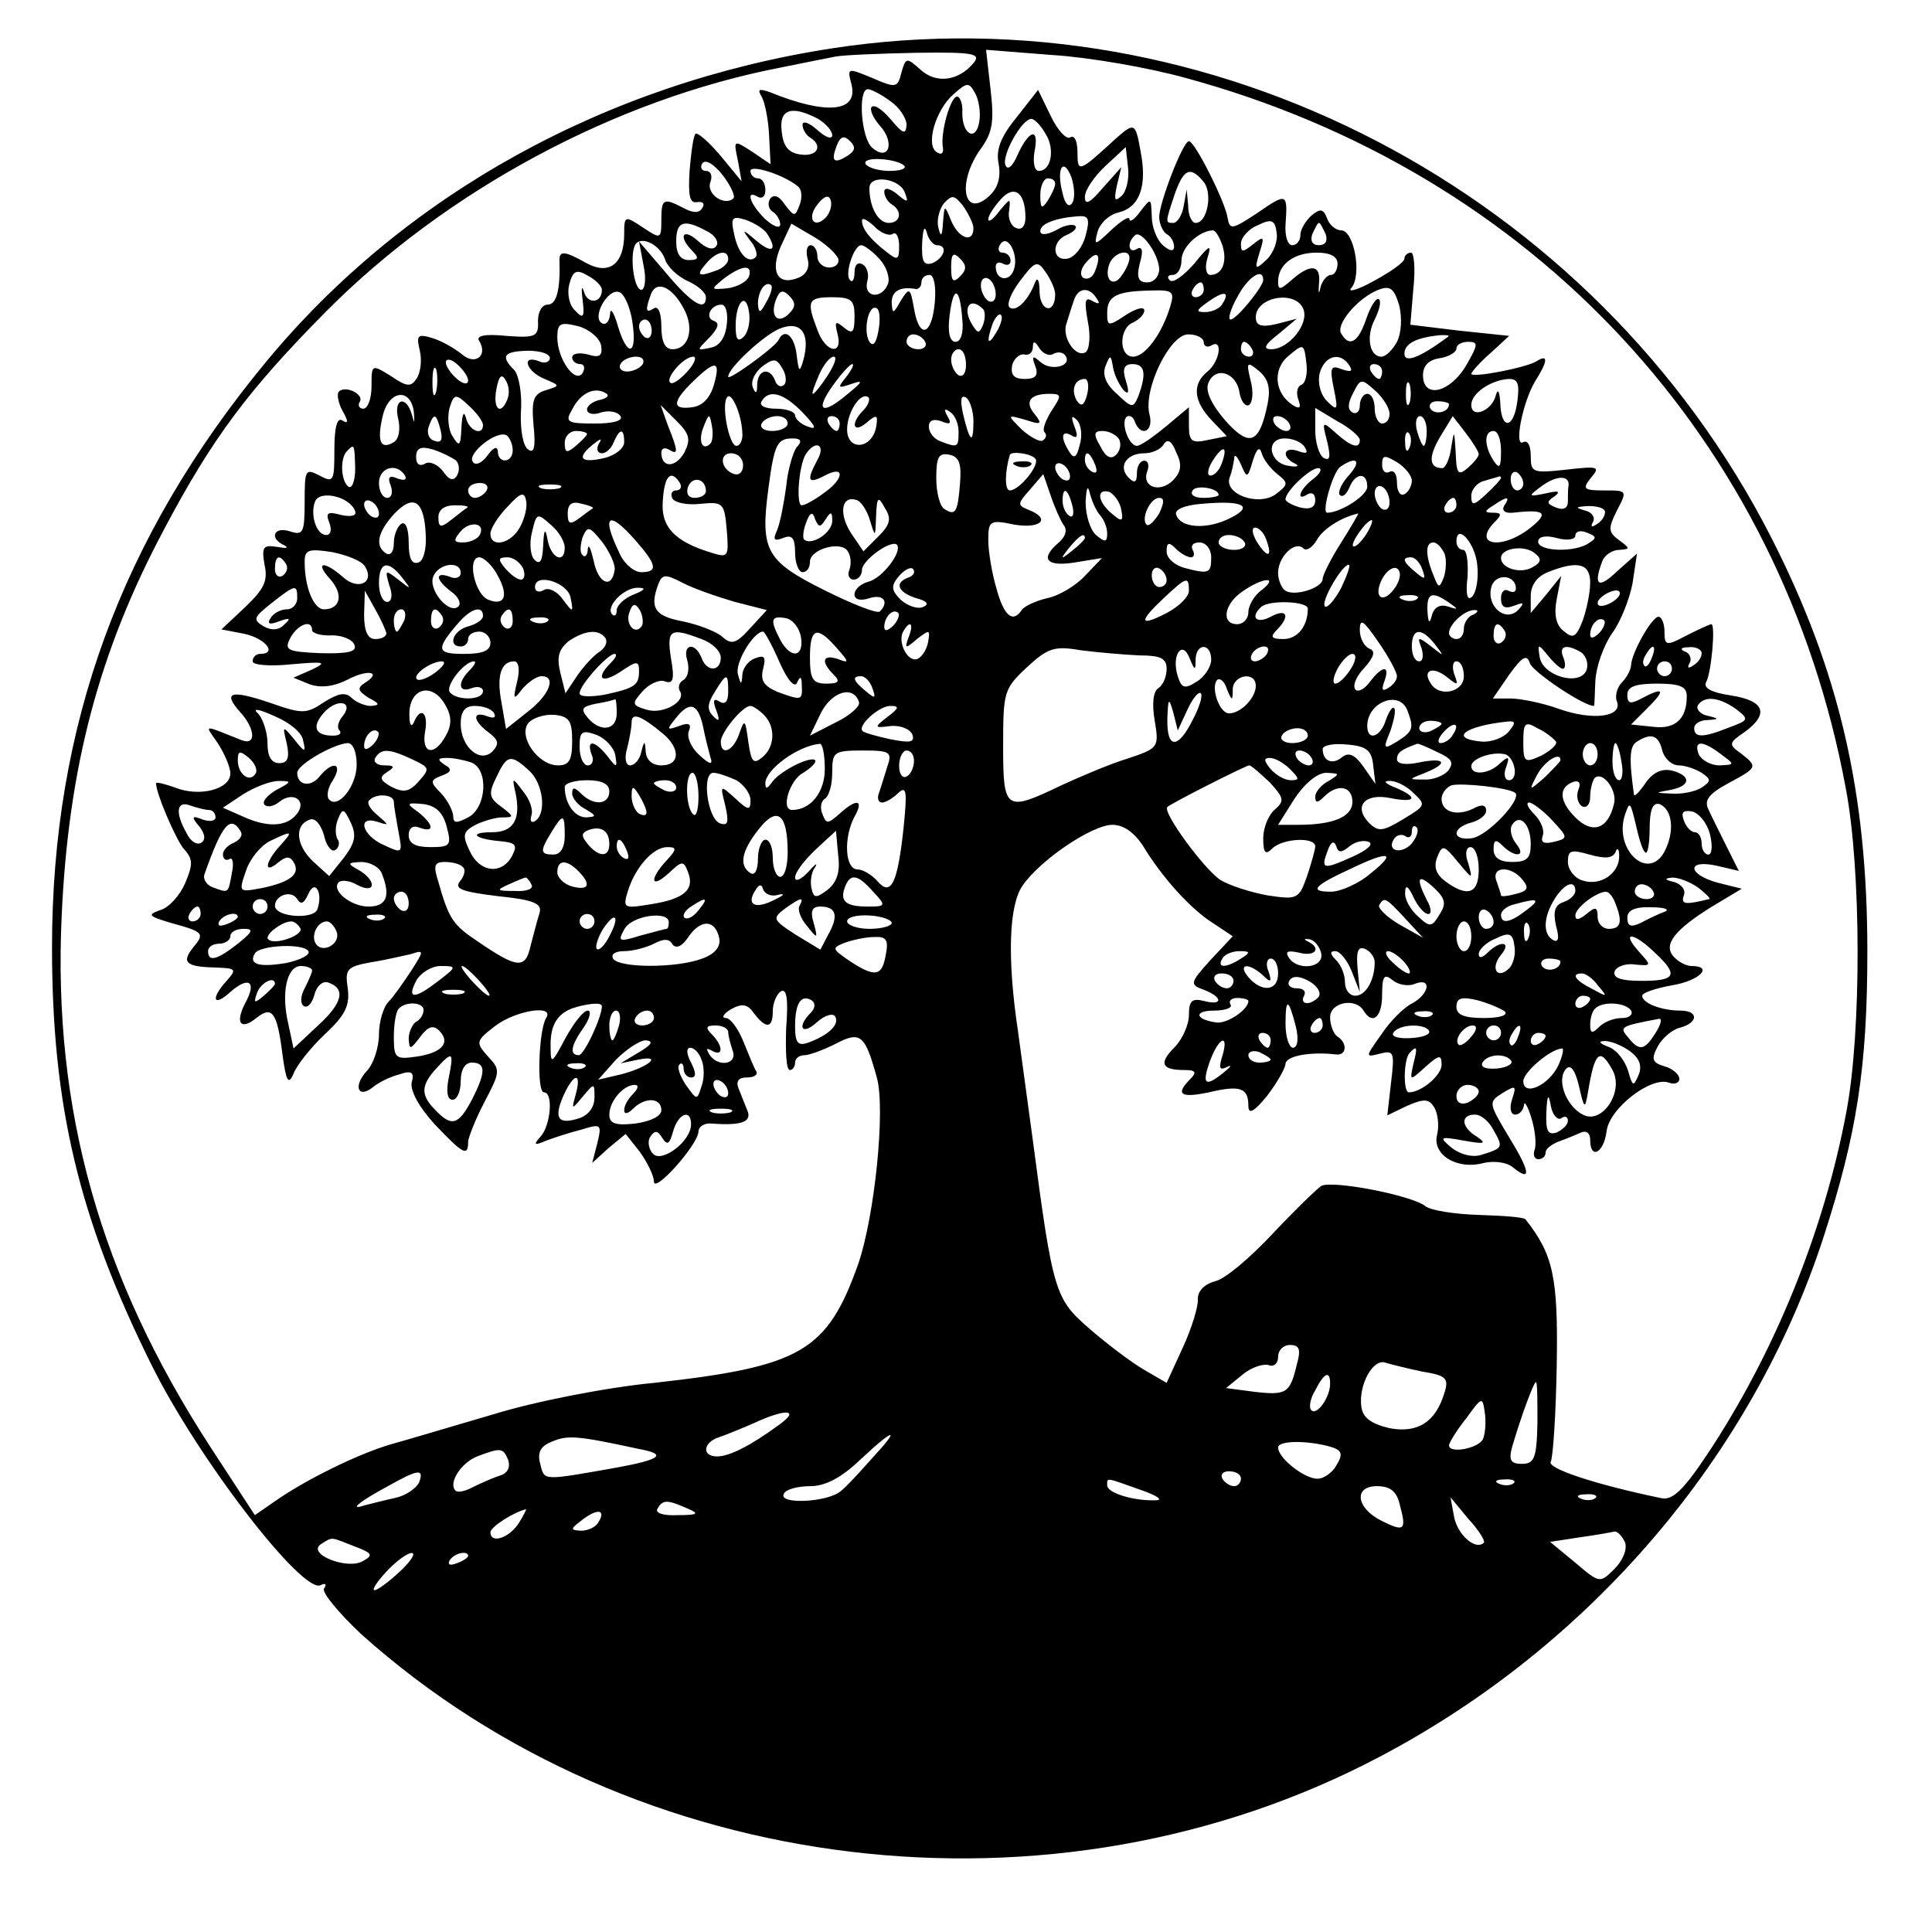 <?xml version="1.0" standalone="no"?>
<!DOCTYPE svg PUBLIC "-//W3C//DTD SVG 20010904//EN"
 "http://www.w3.org/TR/2001/REC-SVG-20010904/DTD/svg10.dtd">
<svg version="1.0" xmlns="http://www.w3.org/2000/svg"
 width="260pt" height="260pt" viewBox="0 0 260 260"
 preserveAspectRatio="xMidYMid meet">
<g transform="translate(0,260) scale(0.1,-0.1)"
fill="#000000" stroke="none">
<path d="M1120 2535 c-305 -47 -576 -197 -762 -422 -195 -236 -288 -490 -288
-788 0 -213 36 -364 133 -560 63 -128 206 -313 229 -298 6 3 8 1 4 -5 -3 -5
20 -33 51 -62 367 -328 931 -396 1370 -164 283 149 501 404 597 699 45 139 59
229 59 385 0 214 -38 377 -129 556 -238 467 -756 737 -1264 659z m190 -20
c-20 -24 -50 -28 -71 -9 -19 17 -20 17 -26 -4 -5 -20 -7 -21 -39 -7 -34 14
-34 14 -28 -9 9 -37 -34 -41 -110 -10 -15 5 -17 4 -11 -6 4 -7 9 -30 10 -52
l2 -39 -25 17 c-25 16 -25 16 -19 -12 l5 -28 -28 34 c-16 19 -31 32 -34 30 -3
-3 -6 -26 -8 -50 -2 -33 0 -44 10 -42 8 1 11 -2 7 -8 -4 -7 -12 -7 -25 0 -27
14 -30 13 -30 -16 0 -26 -1 -26 -25 -10 -24 16 -25 16 -25 -9 0 -40 -20 -56
-51 -39 -30 17 -37 17 -36 2 1 -38 -4 -58 -16 -58 -8 0 -13 -10 -13 -22 1 -21
-3 -23 -43 -20 -29 3 -41 0 -36 -7 12 -20 -6 -33 -23 -18 -10 8 -27 18 -40 22
-20 6 -22 4 -17 -17 3 -13 1 -29 -4 -37 -8 -12 -13 -12 -35 3 -26 16 -26 16
-26 -14 0 -16 -5 -30 -11 -30 -5 0 -8 4 -5 9 7 10 -19 23 -28 14 -3 -3 -1 -15
5 -26 8 -14 8 -18 0 -13 -7 5 -11 -8 -11 -39 0 -43 -1 -45 -20 -35 -19 10 -20
8 -20 -35 0 -42 -2 -46 -20 -40 -22 7 -28 -10 -7 -19 6 -4 2 -4 -10 -2 -19 3
-21 0 -17 -24 5 -22 -1 -33 -26 -57 l-32 -30 31 -6 c28 -6 45 -27 21 -27 -5 0
-10 -4 -10 -10 0 -5 23 -7 52 -4 45 4 49 3 28 -7 l-25 -11 22 -9 c15 -5 32 -3
50 6 28 15 48 11 24 -4 -11 -7 -9 -11 5 -20 15 -8 16 -10 3 -11 -8 0 -20 5
-26 11 -8 8 -18 6 -37 -6 -24 -16 -29 -16 -72 -1 -53 18 -65 15 -41 -12 21
-23 22 -46 2 -38 -53 21 -50 22 -32 -4 9 -14 17 -32 17 -41 0 -21 -41 -32 -74
-19 -14 5 -26 8 -26 6 0 -14 26 -74 37 -88 13 -14 13 -21 2 -47 -7 -16 -22
-33 -34 -36 -17 -6 -15 -8 15 -17 44 -12 46 -14 30 -33 -16 -20 -10 -26 29
-27 29 -1 30 -2 16 -18 -22 -24 -18 -36 5 -15 25 22 36 14 20 -15 -14 -27 -6
-37 15 -20 21 17 28 8 35 -48 5 -37 8 -43 15 -27 4 11 23 35 42 53 28 26 34
39 31 62 -4 26 -1 29 31 35 20 3 44 9 54 11 18 6 18 5 0 -23 -10 -15 -23 -34
-30 -41 -7 -7 -13 -27 -13 -44 0 -17 -7 -40 -17 -50 -18 -20 -11 -37 9 -21 7
6 23 14 35 17 17 6 21 3 17 -11 -2 -11 10 -33 31 -56 38 -40 45 -44 45 -24 0
6 10 31 22 54 21 40 22 43 5 61 -17 19 -17 21 9 41 27 21 81 30 69 11 -10 -16
-13 -100 -3 -100 13 0 9 -44 -4 -59 -11 -12 -9 -13 7 -6 11 4 32 11 48 15 26
8 27 7 21 -18 l-7 -27 22 20 23 19 19 -24 c10 -14 19 -32 19 -40 0 -17 59 49
60 67 0 7 8 12 18 11 39 -3 54 2 48 17 -3 8 -9 22 -12 30 -4 10 0 15 11 15 9
0 15 3 13 8 -3 4 -10 22 -17 39 -7 18 -18 33 -24 33 -7 0 -3 6 7 12 15 8 22 7
31 -6 16 -21 25 -20 25 3 0 11 5 23 11 27 8 4 10 -11 7 -50 -1 -31 0 -56 5
-56 4 0 7 5 7 10 0 6 6 10 13 10 6 0 25 7 41 15 34 18 40 13 56 -45 12 -43 -3
-187 -25 -251 -42 -118 -77 -138 -275 -160 -63 -6 -160 -25 -215 -42 -55 -16
-118 -35 -140 -41 -44 -13 -115 -48 -156 -77 l-26 -18 -60 92 c-148 228 -212
453 -200 714 9 200 50 356 138 521 65 123 114 188 218 293 162 163 389 285
611 328 30 6 64 13 75 15 11 2 60 4 109 5 76 1 87 -1 76 -14z m286 -20 c467
-127 801 -486 888 -956 21 -110 21 -328 1 -434 -30 -162 -98 -328 -188 -463
-32 -48 -47 -62 -62 -58 -87 18 -154 40 -148 49 3 6 7 65 8 131 2 118 -5 148
-42 195 -2 3 -30 5 -63 6 -32 1 -65 6 -72 12 -20 15 -126 35 -140 27 -7 -5
-37 -34 -66 -65 -29 -31 -63 -60 -76 -63 -15 -4 -24 -13 -24 -24 1 -9 -8 -39
-20 -65 l-22 -48 -31 18 c-17 10 -50 35 -73 55 -46 40 -49 48 -76 253 -6 44
-15 110 -20 147 -15 100 -12 170 6 196 24 35 94 82 121 82 15 0 29 -10 41 -28
26 -43 64 -85 94 -104 l27 -18 -30 -32 c-28 -31 -28 -33 -9 -40 26 -10 26 -22
0 -15 -16 4 -20 0 -20 -19 0 -13 -9 -33 -19 -43 -22 -22 -18 -31 13 -31 15 0
17 -3 8 -12 -21 -21 -13 -26 25 -18 42 10 53 6 53 -18 0 -12 7 -9 25 13 13 17
24 36 25 43 0 11 33 17 68 13 14 -2 16 15 2 24 -5 3 -10 15 -10 26 0 20 34 27
45 9 12 -20 25 -9 25 21 0 26 3 29 14 20 7 -6 21 -9 30 -5 23 9 20 -13 -3 -26
-11 -5 -30 -24 -42 -42 -22 -31 -22 -31 -2 -26 19 5 20 2 15 -39 l-5 -44 27
13 c23 10 29 9 36 -2 5 -8 7 -25 4 -37 -7 -27 27 -48 63 -38 14 3 31 1 39 -6
26 -21 23 -5 -6 42 -27 45 -27 46 -8 58 18 11 19 10 13 -8 -4 -12 -2 -21 4
-21 6 0 11 6 12 13 0 6 5 -1 10 -18 5 -16 7 -36 4 -43 -2 -6 0 -12 5 -12 6 0
10 4 10 9 0 5 8 11 18 15 9 3 23 9 30 12 7 3 12 -1 12 -10 0 -27 18 -18 22 11
3 31 60 75 84 66 8 -3 14 0 14 5 0 6 -9 14 -20 17 -17 5 -18 10 -9 27 6 11 20
23 30 25 25 7 25 23 0 23 -25 0 -51 10 -51 20 0 4 18 10 40 14 37 6 57 26 26
26 -7 0 -18 6 -24 13 -14 16 2 36 52 67 l40 24 -32 8 c-41 11 -43 32 -2 23
l30 -7 -17 34 c-9 18 -20 40 -24 49 -6 12 1 21 27 35 39 21 40 22 17 40 -17
12 -17 14 5 29 33 24 27 42 -18 49 -27 4 -38 10 -34 18 7 12 13 78 7 78 -2 0
-17 -7 -33 -15 -28 -15 -30 -14 -30 5 0 11 -4 20 -8 20 -9 0 -36 -48 -37 -65
0 -5 -5 -16 -12 -23 -7 -7 -10 -19 -7 -26 8 -21 -33 -26 -78 -10 -22 8 -52 14
-65 14 l-24 0 22 32 c18 25 24 28 28 15 5 -12 72 -57 86 -57 1 0 1 15 2 34 1
19 11 47 22 63 12 16 24 47 28 68 l6 40 -27 -24 c-25 -24 -32 -19 -20 13 3 9
14 16 23 16 15 1 15 2 0 13 -15 11 -15 16 -3 40 14 27 14 27 -17 27 -28 0 -30
2 -18 17 13 15 10 16 -33 11 -46 -5 -48 -4 -48 19 0 13 -4 21 -10 18 -13 -8
-1 54 16 82 17 27 18 37 2 27 -14 -9 -88 -23 -88 -17 0 2 11 15 26 28 l25 23
-67 7 -66 8 4 48 c3 27 1 49 -3 49 -5 0 -9 -4 -9 -8 0 -5 -19 -18 -41 -30 -23
-13 -37 -16 -30 -9 14 18 3 77 -14 77 -7 0 -16 7 -19 16 -5 13 -9 14 -21 4 -8
-7 -15 -19 -15 -26 0 -8 -5 -14 -11 -14 -6 0 -10 12 -9 28 3 42 2 43 -37 16
-35 -23 -38 -24 -41 -7 -3 21 -44 103 -52 103 -8 0 -40 -83 -40 -102 0 -9 5
-20 10 -23 6 -3 10 -11 10 -17 0 -7 -6 -6 -15 2 -8 7 -15 24 -15 39 -1 25 -1
25 -15 7 -8 -11 -15 -16 -15 -11 0 5 -11 -2 -24 -14 -23 -22 -24 -22 -19 -3 3
11 15 23 28 26 29 7 39 36 30 82 -7 39 -8 40 -34 17 -49 -45 -51 -46 -51 -18
0 15 -4 24 -10 20 -5 -3 -17 10 -26 29 l-17 35 -29 -37 c-22 -27 -28 -44 -24
-63 3 -18 -1 -32 -13 -43 -34 -31 -44 18 -11 64 16 22 18 37 13 80 l-6 53 89
-7 c49 -3 130 -17 180 -31z m-278 -58 c-4 -28 -23 -19 -23 11 1 12 -3 22 -7
22 -9 0 -23 -50 -19 -69 1 -7 -2 -10 -8 -6 -16 9 -2 57 22 78 18 16 21 17 29
2 5 -8 8 -26 6 -38z m-120 27 c12 -8 22 -23 22 -32 -1 -14 -5 -12 -21 7 -11
13 -22 21 -26 17 -3 -3 2 -15 11 -25 21 -23 12 -49 -10 -30 -15 12 -20 79 -6
79 4 0 18 -7 30 -16z m-97 -24 c10 -6 19 -16 19 -22 0 -6 -9 -3 -20 7 -11 10
-20 13 -20 7 0 -6 5 -14 10 -17 18 -11 10 -26 -12 -23 -17 2 -24 11 -26 31 -4
30 13 36 49 17z m306 -20 c13 -20 8 -50 -9 -50 -6 0 -8 11 -6 25 7 33 -6 32
-22 -2 -7 -17 -14 -23 -17 -15 -5 13 22 62 35 62 4 0 13 -9 19 -20z m-267 -30
c-18 -11 -22 -7 -14 14 5 13 10 14 18 6 8 -8 7 -13 -4 -20z m369 -54 c-9 -8
-10 -5 -6 14 l6 25 -25 -28 c-17 -20 -24 -24 -24 -12 0 9 12 27 28 42 l27 25
3 -27 c2 -15 -2 -33 -9 -39z m-522 -3 c-12 -11 -37 6 -31 22 3 8 1 15 -6 15
-6 0 -8 5 -5 10 4 6 15 0 27 -15 11 -14 18 -29 15 -32z m230 44 c3 -4 -5 -7
-20 -7 -14 0 -28 4 -32 9 -6 11 41 8 52 -2z m-143 -28 c5 -4 6 -15 2 -25 -6
-16 -7 -16 -20 1 -8 12 -15 14 -20 7 -3 -6 -2 -13 4 -17 5 -3 10 -11 10 -17 0
-6 -9 -3 -20 7 -20 19 -28 41 -10 30 6 -3 10 1 10 9 0 9 -4 16 -10 16 -5 0
-10 4 -10 10 0 9 45 -5 64 -21z m369 -22 c-4 -7 -10 -2 -13 13 -9 33 1 50 12
21 4 -13 5 -28 1 -34z m177 28 c12 -15 5 -55 -11 -55 -5 0 -10 10 -10 23 l-2
22 -4 -22 c-2 -13 -9 -23 -14 -23 -11 0 -11 0 2 39 12 34 21 38 39 16z m-402
-15 c5 -13 3 -13 -11 -1 -10 8 -17 9 -17 3 0 -6 5 -14 10 -17 15 -9 12 -25 -4
-25 -14 0 -26 21 -26 47 0 19 42 13 48 -7z m202 13 c0 -5 -5 -15 -10 -23 -8
-12 -10 -11 -10 8 0 12 5 22 10 22 6 0 10 -3 10 -7z m-40 -46 c0 -11 -5 -17
-12 -14 -7 2 -12 13 -10 23 2 18 2 18 -13 0 -8 -11 -15 -16 -15 -11 0 5 8 17
17 27 18 20 33 9 33 -25z m-269 0 c-16 -16 -26 0 -10 19 9 11 15 12 17 4 2 -6
-1 -17 -7 -23z m199 -14 c0 -21 -20 -14 -30 10 -9 22 -9 22 -11 -3 -1 -18 -3
-20 -6 -7 -3 10 1 25 7 33 11 12 14 12 26 -3 7 -10 14 -24 14 -30z m-278 -7
c15 -23 7 -28 -14 -10 -19 16 -20 16 -9 1 8 -9 11 -20 8 -23 -10 -10 -24 5
-29 31 -5 22 -3 25 16 19 11 -4 24 -12 28 -18z m169 -1 c5 4 9 -4 9 -16 0 -19
-2 -20 -17 -8 -22 17 -33 31 -33 42 0 5 7 1 16 -7 8 -9 20 -14 25 -11z m260
-2 c-4 -16 -15 -29 -24 -31 -22 -4 -22 24 -1 32 9 4 14 9 11 12 -3 3 -15 1
-26 -6 -12 -6 -21 -7 -21 -1 0 10 21 18 52 20 13 1 15 -4 9 -26z m244 -32
c-16 -15 -17 -14 -10 9 7 22 6 23 -9 11 -14 -11 -16 -11 -16 1 0 8 10 20 23
25 18 9 23 7 25 -10 2 -11 -4 -27 -13 -36z m-754 38 c11 -5 17 -15 13 -20 -4
-6 -13 -4 -25 7 -20 18 -27 6 -7 -14 9 -9 8 -12 -5 -12 -11 0 -17 8 -17 25 0
27 10 31 41 14z m177 -37 c2 -6 -3 -12 -12 -12 -9 0 -16 7 -16 15 0 8 -4 15
-9 15 -5 0 -7 -8 -4 -19 3 -11 -2 -21 -13 -25 -28 -11 -38 9 -23 43 l14 30 29
-17 c16 -9 31 -23 34 -30z m133 18 c15 0 10 -17 -6 -24 -12 -4 -15 2 -14 27 1
18 3 24 6 15 2 -10 9 -18 14 -18z m523 15 c3 -9 0 -15 -9 -15 -9 0 -12 6 -9
15 4 8 7 15 9 15 2 0 5 -7 9 -15z m-224 -47 c0 -10 -7 -18 -16 -18 -12 0 -15
6 -10 26 5 17 3 23 -4 19 -11 -7 -14 8 -3 18 8 9 32 -24 33 -45z m85 32 c7
-22 0 -40 -16 -40 -6 0 -8 10 -4 23 6 19 3 18 -18 -8 -14 -16 -29 -27 -33 -22
-4 4 -2 7 4 7 7 0 12 9 12 20 0 17 23 39 42 40 4 0 9 -9 13 -20z m-750 -19 c3
-10 17 -23 30 -29 14 -6 25 -16 25 -22 0 -20 -19 -9 -54 33 l-36 42 6 -32 c4
-18 2 -33 -3 -33 -10 0 -16 47 -8 61 8 12 33 0 40 -20z m469 -15 c-6 -16 -24
-13 -24 5 0 6 5 7 10 4 6 -3 10 -1 10 4 0 6 -5 11 -11 11 -5 0 -7 5 -3 11 10
16 26 -15 18 -35z m-180 15 c9 -10 14 -25 11 -33 -8 -21 -33 -19 -28 3 3 9 0
20 -6 23 -6 4 -11 0 -11 -10 0 -10 -3 -15 -6 -11 -8 7 5 47 15 47 4 0 15 -8
25 -19z m-204 0 c0 -5 -7 -12 -16 -15 -24 -9 -28 -7 -14 9 14 17 30 20 30 6z
m312 -23 c-9 -9 -12 -7 -12 12 0 19 3 21 12 12 9 -9 9 -15 0 -24z m182 8 c-3
-9 -10 -13 -16 -10 -5 3 -4 12 3 20 15 18 22 13 13 -10z m46 17 c0 -5 -4 -15
-10 -23 -11 -18 -25 -7 -17 15 6 15 27 21 27 8z m280 -8 c0 -8 -4 -15 -9 -15
-5 0 -12 -8 -14 -17 -2 -10 -3 -8 -2 5 3 26 -11 28 -37 5 -15 -13 -18 -14 -18
-2 0 23 21 39 52 39 18 0 28 -5 28 -15z m-380 -41 c0 -27 -20 -24 -21 3 0 16
-3 21 -6 13 -9 -24 -25 -40 -34 -34 -5 3 1 19 13 35 21 28 24 29 35 13 7 -10
13 -23 13 -30z m-610 6 c0 -18 -19 -20 -24 -3 -3 10 -4 5 -2 -10 3 -24 1 -27
-10 -15 -8 7 -11 23 -8 35 5 19 10 21 25 12 10 -5 19 -14 19 -19z m198 18 c-3
-7 -15 -14 -29 -16 -23 -2 -23 -2 -5 13 24 18 39 20 34 3z m250 -35 c-4 -45
-21 -50 -28 -8 -5 28 -6 29 -18 10 -10 -18 -11 -18 -12 -2 0 15 11 22 33 18 4
0 7 4 7 9 0 6 5 10 11 10 6 0 9 -16 7 -37z m82 11 c0 -8 -4 -12 -10 -9 -5 3
-10 13 -10 21 0 8 5 12 10 9 6 -3 10 -13 10 -21z m360 19 c-1 -10 -36 -53 -44
-53 -4 0 0 14 9 30 14 27 35 41 35 23z m-780 -38 c15 -27 7 -55 -15 -55 -10 0
-15 10 -15 31 0 17 -4 28 -10 24 -11 -7 -12 -3 -4 19 7 19 28 11 44 -19z m111
8 c-8 -15 -10 -15 -11 -2 0 17 10 32 18 25 2 -3 -1 -13 -7 -23z m589 17 c0 -5
-5 -10 -11 -10 -5 0 -7 5 -4 10 3 6 8 10 11 10 2 0 4 -4 4 -10z m260 -70 c-6
-11 -15 -20 -21 -20 -16 0 -21 27 -9 50 6 12 9 24 6 27 -3 4 -11 -8 -17 -25
-11 -33 -23 -40 -34 -21 -8 12 22 48 50 59 16 6 21 2 28 -21 4 -17 3 -37 -3
-49z m-1029 27 c7 -46 -7 -49 -20 -4 -5 17 -10 24 -10 14 -1 -10 -6 -15 -11
-12 -14 8 8 47 23 42 7 -2 15 -20 18 -40z m211 11 c-15 -15 -26 -4 -18 18 5
13 9 15 18 6 9 -9 9 -15 0 -24z m233 -8 c2 -18 -2 -30 -9 -30 -8 0 -11 13 -8
36 5 41 14 38 17 -6z m181 28 c5 -7 3 -8 -6 -3 -10 6 -11 0 -6 -28 4 -19 2
-38 -3 -41 -13 -8 -32 19 -26 38 3 9 7 23 10 31 5 18 21 20 31 3z m99 -10
c-11 -37 -34 -68 -50 -68 -20 0 -19 39 0 46 8 4 15 11 15 16 0 6 -11 3 -25 -6
-24 -16 -25 -15 -25 3 0 23 13 29 58 30 30 1 33 -1 27 -21z m70 3 c-3 -6 -14
-11 -23 -11 -13 0 -13 2 4 14 21 15 30 14 19 -3z m-644 -44 c-8 -8 -11 -4 -11
14 0 33 14 47 18 19 2 -12 -1 -27 -7 -33z m149 27 c0 -22 -3 -24 -14 -15 -12
10 -13 8 -9 -8 8 -30 -16 -26 -27 5 -15 39 -13 44 20 44 26 0 30 -4 30 -26z
m604 10 c8 -20 -20 -54 -43 -54 -12 0 -9 6 9 20 l25 21 -27 -7 c-21 -5 -28 -2
-28 9 0 28 54 37 64 11z m-776 -21 c-2 -18 -10 -29 -22 -31 -19 -4 -19 -4 -1
14 11 12 14 19 6 22 -13 4 -5 22 10 22 6 0 9 -12 7 -27z m204 -9 c-3 -16 -7
-21 -12 -14 -9 15 -1 52 10 45 4 -2 5 -16 2 -31z m141 30 c3 -3 3 -13 0 -21
-5 -12 -7 -12 -14 -1 -15 23 -4 40 14 22z m18 -31 c-12 -20 -14 -14 -5 12 4 9
9 14 11 11 3 -2 0 -13 -6 -23z m-532 -18 c2 -14 -2 -17 -18 -12 -12 3 -21 1
-21 -4 0 -5 5 -9 11 -9 5 0 7 -5 3 -12 -10 -15 -34 19 -34 48 0 19 4 21 28 15
15 -4 29 -16 31 -26z m68 20 c0 -8 -4 -12 -9 -9 -4 3 -8 9 -8 15 0 5 4 9 8 9
5 0 9 -7 9 -15z m204 -40 c-5 -17 -6 -16 -9 8 -3 25 -16 36 -24 20 -3 -9 -68
-56 -68 -50 0 12 49 57 70 65 28 11 41 -7 31 -43z m164 25 c3 -5 -1 -10 -9
-10 -9 0 -16 5 -16 10 0 6 4 10 9 10 6 0 13 -4 16 -10z m375 -1 c0 -5 5 -7 10
-4 16 10 12 -21 -5 -35 -21 -17 -19 -40 6 -66 l20 -21 -25 -5 c-22 -5 -26 -2
-26 19 l0 25 -31 -26 c-17 -14 -34 -26 -39 -26 -11 0 -22 31 -14 39 4 3 9 0
11 -6 8 -22 26 -14 20 9 -9 33 27 108 52 108 12 0 21 -5 21 -11z m329 8 c-39
-29 -59 -36 -59 -23 0 14 17 22 49 25 8 0 12 0 10 -2z m-531 -23 c6 3 13 2 16
-3 9 -14 -20 -21 -34 -8 -10 9 -12 8 -7 -5 5 -13 1 -18 -14 -18 -14 0 -19 5
-17 18 2 9 10 16 16 15 7 -2 12 3 12 10 0 9 3 8 9 -2 5 -7 13 -11 19 -7z m267
6 c3 -5 1 -10 -4 -10 -6 0 -11 5 -11 10 0 6 2 10 4 10 3 0 8 -4 11 -10z m66
-48 c-5 -2 -7 -10 -4 -19 4 -11 3 -14 -6 -9 -26 16 -29 49 -7 67 20 17 21 17
24 -9 2 -15 -1 -28 -7 -30z m222 26 c-22 -37 -58 -45 -58 -13 0 13 8 21 23 23
12 2 22 8 22 13 0 5 7 9 16 9 14 0 13 -4 -3 -32z m-1233 10 c0 -5 -7 -8 -15
-4 -24 9 -17 -14 8 -24 21 -9 21 -9 2 -15 -17 -5 -20 -13 -17 -47 3 -29 1 -39
-7 -33 -7 4 -11 26 -10 51 2 24 -3 50 -9 56 -19 19 -14 25 18 26 17 0 30 -4
30 -10z m560 -9 c0 -11 -4 -17 -10 -14 -5 3 -10 13 -10 21 0 8 5 14 10 14 6 0
10 -9 10 -21z m-670 -21 c0 -6 -7 -5 -15 2 -8 7 -15 17 -15 22 0 6 7 5 15 -2
8 -7 15 -17 15 -22z m235 22 c-3 -5 -13 -10 -21 -10 -8 0 -12 5 -9 10 3 6 13
10 21 10 8 0 12 -4 9 -10z m60 -10 c-10 -11 -20 -18 -23 -15 -7 6 18 35 31 35
5 0 2 -9 -8 -20z m130 -18 c-4 -4 -10 -1 -12 6 -7 18 -23 15 -24 -5 0 -13 -2
-14 -6 -4 -3 8 3 20 13 28 15 11 19 11 27 -3 5 -8 6 -19 2 -22z m59 13 c-9
-14 -18 -25 -20 -25 -2 0 2 11 8 25 6 14 15 25 20 25 5 0 1 -11 -8 -25z m398
-20 c7 -7 8 -3 3 13 -5 16 -2 22 9 22 17 0 19 -13 8 -43 -7 -17 -9 -16 -29 3
-15 13 -20 26 -15 38 6 15 7 15 10 -3 2 -11 9 -24 14 -30z m304 33 c5 -8 2 -9
-10 -5 -15 6 -17 3 -11 -26 6 -29 5 -31 -9 -17 -9 9 -13 24 -10 38 7 24 28 29
40 10z m-1229 -35 c-3 -10 -5 -4 -5 12 0 17 2 24 5 18 2 -7 2 -21 0 -30z m374
10 c-5 -18 -15 -29 -29 -31 -28 -4 -28 7 1 35 30 29 37 28 28 -4z m178 10
c-12 -15 -12 -16 6 -10 17 6 17 4 -4 -13 -34 -29 -45 -24 -21 10 12 17 24 30
27 30 3 0 -1 -8 -8 -17z m567 -36 c-11 -54 -24 -60 -57 -23 -19 22 -27 40 -23
50 9 24 38 15 42 -12 2 -12 8 -20 13 -17 5 4 6 18 2 33 -6 25 -5 26 11 13 13
-11 16 -23 12 -44z m154 43 c0 -5 -2 -10 -4 -10 -3 0 -8 5 -11 10 -3 6 -1 10
4 10 6 0 11 -4 11 -10z m-1177 -37 c-9 -23 -20 -14 -15 13 3 17 7 22 12 13 5
-7 6 -18 3 -26z m780 6 c-4 -15 -8 -17 -14 -8 -8 14 -3 29 11 29 4 0 6 -9 3
-21z m407 -26 c0 -7 -4 -13 -10 -13 -5 0 -10 9 -10 20 0 11 -4 20 -10 20 -5 0
-10 -7 -10 -16 0 -8 -5 -12 -10 -9 -7 4 -6 13 1 26 10 20 11 20 30 3 10 -9 19
-23 19 -31z m27 15 c-3 -7 -5 -2 -5 12 0 14 2 19 5 13 2 -7 2 -19 0 -25z m145
2 c-5 -38 -22 -39 -23 -2 -1 15 -3 20 -6 10 -5 -21 -33 -32 -33 -13 0 16 27
34 51 35 12 0 14 -7 11 -30z m-1234 2 c-10 -2 -18 -8 -18 -13 0 -6 9 -8 19 -4
11 3 22 1 26 -5 4 -6 -9 -10 -35 -10 -37 0 -40 2 -30 19 11 22 30 31 45 22 6
-3 2 -7 -7 -9z m-251 -17 c1 -16 1 -16 -3 -2 -8 26 -25 20 -18 -7 3 -13 1 -27
-6 -31 -18 -11 -23 1 -15 35 8 35 38 39 42 5z m93 -17 c0 -15 -19 -8 -23 10
-3 10 -5 4 -6 -13 -1 -26 -3 -27 -12 -12 -6 9 -7 27 -4 38 6 19 8 20 26 3 10
-9 19 -21 19 -26z m349 -10 c1 -10 -3 -18 -8 -18 -10 0 -21 57 -12 66 6 6 19
-24 20 -48z m82 26 c17 -18 19 -23 6 -18 -9 3 -17 10 -17 15 0 5 -12 9 -26 9
-14 0 -23 4 -19 10 10 17 30 11 56 -16z m81 4 c-18 -18 -14 -32 4 -17 14 12
16 11 13 -6 -6 -30 -39 -32 -39 -3 0 24 19 52 29 43 2 -3 -1 -11 -7 -17z m148
-15 c0 -32 -5 -28 -14 10 -4 19 -3 26 4 22 5 -3 10 -18 10 -32z m105 14 c-8
-13 -13 -26 -9 -29 3 -3 2 -8 -3 -11 -4 -2 -17 5 -28 15 -20 20 -20 20 5 13
21 -7 23 -6 13 7 -15 17 -7 28 19 28 17 0 17 -2 3 -23z m535 9 c0 -11 -19 -15
-25 -6 -3 5 1 10 9 10 9 0 16 -2 16 -4z m-1029 -65 c-12 -21 -31 -21 -31 0 0
6 5 7 10 4 13 -8 13 -3 -1 32 l-10 28 21 -21 c18 -18 20 -25 11 -43z m369 28
c0 -21 -1 -22 -24 -13 -9 3 -16 12 -16 20 0 8 6 11 17 7 12 -5 14 -3 8 7 -5 9
-4 11 3 6 7 -4 12 -16 12 -27z m540 -11 c0 -13 -12 -9 -32 9 -19 17 -19 16
-12 -11 5 -21 4 -27 -5 -22 -6 4 -11 21 -11 37 l0 30 30 -18 c17 -9 30 -21 30
-25z m-1237 13 c3 -13 1 -18 -9 -14 -7 2 -10 11 -7 19 7 19 10 18 16 -5z m363
-18 c-11 -11 -17 4 -9 23 7 18 8 18 11 1 2 -10 1 -21 -2 -24z m104 27 c0 -5
-9 -10 -21 -10 -11 0 -17 5 -14 10 3 6 13 10 21 10 8 0 14 -4 14 -10z m70 0
c0 -5 -2 -10 -4 -10 -3 0 -8 5 -11 10 -3 6 -1 10 4 10 6 0 11 -4 11 -10z m323
-29 c-4 -17 -8 -19 -14 -9 -12 19 -11 30 3 22 8 -5 9 -1 4 12 -5 13 -4 16 3 9
6 -6 8 -21 4 -34z m282 29 c3 -5 2 -10 -4 -10 -5 0 -13 5 -16 10 -3 6 -2 10 4
10 5 0 13 -4 16 -10z m185 -10 c0 -11 -2 -20 -4 -20 -2 0 -6 9 -9 20 -3 11 -1
20 4 20 5 0 9 -9 9 -20z m70 -31 c0 -4 -7 -12 -15 -19 -13 -11 -15 -7 -16 21
-2 31 -2 31 -6 7 -2 -16 -8 -28 -12 -28 -18 0 -19 15 -3 42 l17 28 17 -22 c10
-13 18 -26 18 -29z m-1300 5 c0 -17 -20 -19 -20 -1 -1 7 -6 5 -14 -6 -8 -11
-17 -14 -20 -8 -7 11 33 43 46 35 4 -3 8 -12 8 -20z m100 22 c0 -2 -7 -9 -15
-16 -12 -10 -15 -10 -15 4 0 9 7 16 15 16 8 0 15 -2 15 -4z m50 -11 c0 -8 -11
-17 -25 -21 -33 -8 -40 -1 -18 17 11 9 14 10 9 2 -4 -7 -2 -13 4 -13 6 0 13 7
16 15 8 19 14 19 14 0z m666 4 c3 -6 2 -15 -4 -21 -7 -7 -14 -3 -21 11 -10 17
-9 21 3 21 8 0 18 -5 22 -11z m391 -11 c-3 -8 -6 -5 -6 6 -1 11 2 17 5 13 3
-3 4 -12 1 -19z m123 -5 c0 -22 -2 -25 -10 -13 -13 20 -13 40 0 40 6 0 10 -12
10 -27z m-948 5 c-5 -7 -12 -31 -14 -53 -3 -22 -8 -48 -12 -58 -6 -13 -5 -16
8 -11 12 5 16 0 16 -20 0 -14 5 -26 10 -26 6 0 10 6 10 14 0 17 42 29 51 14 4
-6 5 -17 2 -25 -3 -7 0 -13 6 -13 6 0 11 6 11 13 0 13 39 41 47 34 8 -9 -20
-46 -39 -50 -10 -3 -18 -10 -18 -17 0 -7 8 -9 20 -5 19 6 27 -5 14 -18 -4 -3
-37 10 -75 29 -78 39 -86 53 -75 136 8 61 12 68 33 68 11 0 13 -4 5 -12z m506
-45 c-18 -17 -42 -8 -34 13 3 8 1 14 -4 14 -6 0 -10 -8 -10 -17 0 -12 -3 -14
-11 -6 -15 15 -3 33 21 33 10 0 22 5 26 12 5 8 11 5 17 -11 8 -16 7 -26 -5
-38z m178 45 c5 -8 2 -9 -9 -5 -20 7 -23 -8 -4 -17 6 -3 3 -5 -8 -3 -27 3 -33
37 -6 37 11 0 23 -5 27 -12z m-1278 -28 c0 -17 -4 -28 -9 -25 -10 7 -12 38 -2
48 10 10 10 10 11 -23z m136 10 c4 -5 5 -13 1 -20 -5 -8 -11 -6 -19 6 -7 9
-18 14 -24 10 -7 -4 -12 -1 -12 9 0 12 6 15 23 10 12 -4 26 -11 31 -15z m486
1 c-15 -28 -13 -33 10 -21 28 15 26 -5 -2 -24 -12 -9 -25 -16 -29 -16 -8 0 -4
53 5 68 13 21 28 14 16 -7z m544 -5 c-3 -9 -10 -16 -15 -16 -5 0 -4 9 3 20 14
22 21 20 12 -4z m75 -14 c15 -12 15 -14 -2 -27 -23 -17 -71 0 -62 23 3 7 5 19
6 25 0 7 4 3 9 -8 8 -19 9 -19 16 5 5 16 9 20 12 10 2 -8 12 -21 21 -28z
m-719 12 c0 -9 -5 -14 -12 -12 -18 6 -21 28 -4 28 9 0 16 -7 16 -16z m292 -24
c-3 -39 -6 -45 -21 -35 -6 3 -11 22 -11 41 0 29 3 35 18 32 13 -3 16 -12 14
-38z m101 33 c8 -7 -21 -43 -34 -43 -7 0 -7 24 0 48 2 5 28 2 34 -5z m81 -9
c3 -8 2 -12 -4 -9 -6 3 -10 10 -10 16 0 14 7 11 14 -7z m426 -21 c0 -6 -4 -15
-10 -18 -5 -3 -10 3 -10 15 0 12 -4 18 -10 15 -5 -3 -10 1 -10 9 0 14 3 14 20
4 11 -7 20 -18 20 -25z m-460 6 c0 -6 -4 -7 -10 -4 -5 3 -10 11 -10 16 0 6 5
7 10 4 6 -3 10 -11 10 -16z m375 1 c-10 -11 -15 -23 -12 -26 4 -4 9 1 13 10 8
20 24 21 24 1 0 -12 -36 -35 -54 -35 -8 0 8 56 18 62 22 15 29 8 11 -12z
m-1270 0 c3 -6 -1 -7 -10 -4 -11 5 -14 2 -9 -10 3 -9 1 -16 -5 -16 -6 0 -11 9
-11 20 0 21 24 28 35 10z m1223 -4 c-19 -14 -25 -32 -8 -21 6 3 10 0 10 -8 0
-10 -7 -13 -20 -10 -11 3 -20 8 -20 11 0 11 33 42 44 42 6 0 3 -7 -6 -14z
m282 -7 c0 -5 -4 -9 -8 -9 -5 0 -9 7 -9 15 0 8 4 12 9 9 4 -3 8 -9 8 -15z
m-1135 1 c3 -5 1 -10 -5 -10 -6 0 -8 -5 -5 -11 4 -6 21 -9 38 -7 30 3 32 1 35
-35 3 -36 2 -38 -20 -31 -50 15 -69 35 -66 70 2 34 11 43 23 24z m35 -11 c0
-5 -7 -9 -15 -9 -9 0 -12 6 -9 15 6 15 24 11 24 -6z m481 -45 c6 -7 3 -16 -6
-24 -26 -22 -17 -33 21 -27 l37 6 -23 -24 c-12 -13 -35 -27 -51 -30 -16 -4
-31 -11 -34 -16 -12 -18 -24 -8 -34 29 -6 20 -11 50 -11 65 0 26 2 28 35 21
36 -6 50 8 19 20 -15 6 -15 8 2 27 l18 21 10 -29 c5 -15 13 -33 17 -39z m589
63 c0 -2 -9 -12 -20 -22 -17 -16 -20 -16 -20 -2 0 8 8 18 18 20 9 3 18 5 20 6
1 0 2 -1 2 -2z m91 -10 c-1 -4 -1 -14 -1 -22 0 -9 -6 -12 -16 -8 -13 5 -13 8
-2 15 9 7 5 8 -12 4 -24 -5 -24 -4 -5 10 19 14 37 15 36 1z m-1456 -7 c-3 -5
-10 -10 -16 -10 -5 0 -9 5 -9 10 0 6 7 10 16 10 8 0 12 -4 9 -10z m98 3 c-7
-2 -19 -2 -25 0 -7 3 -2 5 12 5 14 0 19 -2 13 -5z m728 -37 c5 -6 9 -16 9 -24
0 -12 -3 -12 -15 -2 -8 7 -14 27 -14 44 1 21 3 24 6 11 3 -11 9 -24 14 -29z
m159 28 c0 -2 -9 -4 -21 -4 -11 0 -18 4 -14 10 5 8 35 3 35 -6z m230 -10 c0
-8 -4 -12 -10 -9 -5 3 -10 13 -10 21 0 8 5 12 10 9 6 -3 10 -13 10 -21z
m-1392 -12 c2 -6 -5 -8 -19 -5 -18 5 -21 3 -16 -10 4 -10 2 -17 -4 -17 -13 0
-22 27 -15 45 6 16 47 7 54 -13z m222 -21 c-12 -23 -40 -29 -40 -9 0 6 10 23
23 36 17 19 23 21 25 8 2 -8 -2 -24 -8 -35z m743 29 c3 -11 1 -18 -4 -14 -5 3
-9 12 -9 20 0 20 7 17 13 -6z m66 -6 c3 -16 1 -17 -13 -5 -19 16 -21 34 -3 29
6 -3 14 -13 16 -24z m-999 -5 c0 -6 -4 -7 -10 -4 -5 3 -10 11 -10 16 0 6 5 7
10 4 6 -3 10 -11 10 -16z m63 -29 c1 -19 -3 -35 -10 -37 -9 -3 -13 6 -13 27 0
18 -4 29 -10 25 -5 -3 -10 -15 -10 -26 0 -11 -4 -17 -10 -14 -16 10 -12 29 11
54 26 27 40 17 42 -29z m225 36 c-2 -1 -10 -7 -18 -13 -13 -10 -16 -8 -16 6 0
13 6 17 19 13 10 -2 16 -5 15 -6z m373 -17 c7 -23 7 -22 8 6 1 27 3 28 12 11
9 -14 7 -22 -9 -38 l-20 -20 -17 25 c-17 27 -12 51 8 44 6 -2 14 -14 18 -28z
m389 10 c-7 -11 -14 -18 -17 -15 -8 8 5 36 17 36 7 0 7 -6 0 -21z m96 -6 c-31
-16 -67 -14 -73 4 -3 7 10 13 34 15 56 5 71 -3 39 -19z m304 17 c0 -5 -5 -10
-11 -10 -5 0 -7 5 -4 10 3 6 8 10 11 10 2 0 4 -4 4 -10z m64 -1 c-3 -6 1 -10
12 -9 43 5 49 0 24 -20 -39 -31 -80 -24 -48 8 9 9 9 12 -2 12 -13 0 -13 2 0
10 19 13 23 12 14 -1z m-1395 -2 c-2 -1 -12 -9 -21 -16 -15 -12 -18 -11 -18 3
0 10 8 16 22 16 12 0 19 -1 17 -3z m1531 -6 c0 -6 -5 -13 -12 -17 -6 -4 -8 -3
-4 4 3 6 -2 13 -11 15 -14 4 -13 5 5 6 12 0 22 -3 22 -8z m-1400 -48 c0 -22
-18 -15 -23 10 -3 17 -5 16 -6 -7 -1 -21 -4 -27 -12 -19 -5 5 -7 22 -3 37 6
26 7 26 25 10 11 -9 19 -23 19 -31z m351 38 c7 11 9 11 9 -2 0 -16 -28 -34
-38 -25 -2 3 -1 13 3 23 5 14 9 15 12 4 5 -11 7 -11 14 0z m694 -31 c-14 -22
-25 -44 -25 -49 0 -12 -37 -24 -50 -16 -5 3 -10 14 -10 24 0 22 23 44 34 33 4
-4 12 1 18 11 8 15 33 31 56 36 1 1 -9 -17 -23 -39z m-1160 9 c-4 -5 -13 -9
-22 -9 -13 0 -13 3 -3 15 13 15 35 11 25 -6z m210 -6 c29 -33 31 -43 8 -43
-10 0 -24 12 -30 27 -24 50 -14 57 22 16z m983 7 c-7 -10 -14 -17 -17 -15 -4
4 18 35 25 35 2 0 -1 -9 -8 -20z m-1011 -48 c-4 -25 -22 -17 -28 13 -4 17 -7
24 -8 16 0 -8 -4 -12 -7 -8 -4 3 -3 14 0 24 7 16 9 15 27 -7 10 -14 18 -31 16
-38z m877 42 c9 -24 2 -26 -12 -4 -7 11 -8 20 -3 20 5 0 12 -7 15 -16z m434
-5 c-19 -13 -68 -11 -68 2 0 7 10 9 25 5 14 -4 25 -2 25 3 0 6 7 8 16 4 13 -5
13 -7 2 -14z m-678 7 c0 -2 -8 -10 -17 -17 -16 -13 -17 -12 -4 4 13 16 21 21
21 13z m215 -6 c3 -5 -3 -10 -14 -10 -12 0 -21 5 -21 10 0 6 6 10 14 10 8 0
18 -4 21 -10z m313 -30 c2 -18 -1 -37 -7 -43 -6 -6 -9 2 -6 27 1 20 -1 36 -6
36 -5 0 -9 5 -9 11 0 26 25 -1 28 -31z m-385 10 c4 0 5 5 2 10 -3 6 1 10 9 10
9 0 16 -9 16 -20 0 -22 -3 -23 -37 -14 -13 4 -23 13 -23 22 0 12 3 13 12 4 7
-7 16 -12 21 -12z m341 5 c3 -8 2 -23 -1 -32 -6 -15 -7 -15 -14 3 -11 27 -11
44 0 44 5 0 11 -7 15 -15z m119 -18 c-16 -10 -43 -2 -43 12 0 14 33 18 46 6 9
-7 8 -12 -3 -18z m-1572 1 c14 -22 -9 -33 -29 -15 -26 23 -39 21 -18 -2 19
-21 14 -41 -8 -41 -14 0 -26 30 -26 64 0 16 5 18 37 13 20 -4 40 -12 44 -19z
m-106 3 c3 -5 1 -12 -5 -16 -5 -3 -10 1 -10 9 0 18 6 21 15 7z m285 -16 c15
-27 9 -41 -13 -32 -18 7 -29 57 -12 57 6 0 18 -11 25 -25z m34 10 c3 -8 2 -15
-3 -15 -5 0 -14 7 -21 15 -10 12 -10 15 3 15 8 0 17 -7 21 -15z m1210 -1 c5
-14 4 -15 -9 -4 -17 14 -19 20 -6 20 5 0 12 -7 15 -16z m-1373 -11 c13 -17 13
-17 -5 -3 -18 14 -18 13 -12 -8 5 -13 3 -22 -3 -22 -6 0 -11 11 -11 25 0 29
12 32 31 8z m79 6 c0 -6 -7 -9 -15 -5 -20 7 -19 -4 2 -20 10 -7 14 -16 10 -20
-12 -12 -41 22 -34 40 7 18 37 22 37 5z m603 -6 c-20 -7 -15 -20 10 -28 15 -4
18 -8 9 -12 -8 -3 -21 2 -30 10 -13 13 -13 19 -2 32 7 8 16 13 19 9 3 -4 0 -9
-6 -11z m347 -4 c0 -5 -4 -9 -10 -9 -5 0 -10 7 -10 16 0 8 5 12 10 9 6 -3 10
-10 10 -16z m235 -10 c-9 -17 -19 -28 -22 -25 -6 6 23 56 32 56 3 0 -2 -14
-10 -31z m73 1 c-16 -24 -31 -15 -18 11 6 11 15 17 20 14 6 -4 5 -14 -2 -25z
m262 6 c0 -14 -5 -37 -10 -51 -9 -23 -13 -25 -26 -14 -10 8 -13 22 -9 43 l6
31 -20 -25 -21 -25 0 23 c0 14 8 26 23 32 40 16 57 12 57 -14z m-1151 -26 l43
-11 -23 -25 c-19 -21 -25 -22 -38 -10 -9 7 -33 16 -53 20 -37 7 -44 18 -32 50
5 13 9 14 32 2 15 -8 47 -19 71 -26z m1051 18 c0 -5 -4 -6 -10 -3 -5 3 -10 -1
-10 -10 0 -12 5 -15 18 -10 13 5 14 4 5 -6 -17 -17 -43 5 -36 31 5 19 33 17
33 -2z m-1272 -13 c4 -20 3 -20 -11 -1 -7 10 -19 16 -25 12 -7 -4 -12 -2 -12
4 0 20 45 6 48 -15z m832 10 c0 -8 -13 -21 -30 -30 -37 -19 -38 -12 -4 20 31
29 34 30 34 10z m98 1 c-10 -7 -18 -21 -18 -30 0 -9 -7 -16 -15 -16 -22 0 -18
27 7 44 27 19 50 21 26 2z m-1298 -11 c0 -8 -6 -15 -14 -15 -8 0 -18 -5 -22
-12 -5 -8 -1 -9 12 -4 14 5 16 4 7 -4 -7 -8 -17 -9 -28 -3 -15 9 -14 12 10 31
33 26 35 26 35 7z m453 5 c-13 -5 -23 -15 -23 -21 0 -7 -3 -9 -6 -6 -10 10 16
37 35 36 11 0 9 -3 -6 -9z m1317 -10 c-8 -5 -17 -7 -19 -4 -3 3 1 9 9 14 8 5
17 7 19 4 3 -3 -1 -9 -9 -14z m-1650 -42 c0 -5 -7 -8 -15 -8 -10 0 -15 10 -15
33 l1 32 14 -25 c8 -14 14 -28 15 -32z m1387 46 c-3 -3 -12 -4 -19 -1 -8 3 -5
6 6 6 11 1 17 -2 13 -5z m43 -5 c13 -9 13 -10 -2 -5 -10 3 -18 -1 -21 -12 -3
-12 -5 -11 -6 6 -1 24 6 27 29 11z m-1086 -31 c-9 -14 -23 2 -17 18 4 12 8 13
14 3 4 -7 5 -17 3 -21z m896 23 c0 -24 -14 -41 -33 -41 -16 0 -18 3 -9 12 19
19 14 30 -8 18 -19 -10 -28 -1 -13 13 10 10 63 8 63 -2z m-1216 -16 c-4 -8 -8
-15 -10 -15 -2 0 -4 7 -4 15 0 8 4 15 10 15 5 0 7 -7 4 -15z m51 6 c3 -5 1
-12 -5 -16 -5 -3 -10 1 -10 9 0 18 6 21 15 7z m55 0 c0 -5 -9 -11 -20 -14 -20
-5 -28 -27 -10 -27 6 0 10 5 10 10 0 6 7 10 15 10 8 0 15 -7 15 -15 0 -11 -11
-15 -36 -15 -37 0 -38 6 -6 43 16 18 32 23 32 8z m40 -7 c0 -8 -5 -12 -10 -9
-6 4 -8 11 -5 16 9 14 15 11 15 -7z m512 -6 c-7 -7 -12 -8 -12 -2 0 14 12 26
19 19 2 -3 -1 -11 -7 -17z m781 15 c-7 -2 -13 -11 -13 -19 0 -8 -4 -14 -10
-14 -5 0 -10 4 -10 8 0 12 22 32 35 31 5 0 4 -3 -2 -6z m-1246 -9 c-3 -3 -12
-4 -19 -1 -8 3 -5 6 6 6 11 1 17 -2 13 -5z m341 -22 c4 -27 -14 -29 -28 -3
-14 27 -13 33 8 29 9 -2 18 -13 20 -26z m802 -52 c0 -5 -5 -12 -12 -16 -8 -5
-9 -2 -5 9 8 22 -2 22 -19 0 -7 -10 -16 -15 -20 -11 -4 5 1 18 12 29 14 16 15
23 7 26 -7 3 -13 14 -13 25 0 17 5 13 25 -16 14 -20 25 -41 25 -46z m272 58
c-7 -7 -12 -8 -12 -2 0 6 3 14 7 17 3 4 9 5 12 2 2 -3 -1 -11 -7 -17z m-1732
4 c0 -4 12 -8 27 -7 14 0 28 -6 30 -13 4 -9 -9 -12 -46 -11 -45 2 -49 4 -40
21 10 18 29 25 29 10z m803 -9 c-6 -16 -5 -17 11 -3 17 13 18 13 15 -4 -2 -11
-9 -21 -15 -23 -13 -4 -27 24 -18 38 9 15 14 10 7 -8z m802 8 c3 -5 1 -12 -5
-16 -5 -3 -10 1 -10 9 0 18 6 21 15 7z m-1210 -10 c3 -6 -1 -13 -8 -18 -7 -4
-21 -19 -30 -32 l-16 -24 -7 28 c-5 21 -2 31 11 42 22 15 41 17 50 4z m129 -1
c14 -5 26 -16 26 -25 0 -19 -19 -20 -26 0 -9 22 -26 18 -19 -4 3 -11 1 -22 -5
-26 -6 -3 -8 -10 -5 -15 9 -14 -23 -32 -45 -25 -20 6 -20 8 -5 25 9 10 23 16
30 13 11 -4 13 3 8 31 -6 39 -1 42 41 26z m105 -31 c11 -25 21 -36 24 -27 4 9
6 7 6 -4 1 -21 0 -21 -33 -9 -18 8 -23 15 -19 31 4 16 2 19 -11 14 -9 -3 -17
-14 -17 -23 -1 -13 -2 -13 -6 2 -4 15 21 57 34 57 2 0 12 -18 22 -41z m77 19
c17 -19 17 -21 2 -15 -21 7 -24 -3 -6 -21 9 -9 7 -12 -10 -12 -18 0 -22 6 -22
35 0 40 9 44 36 13z m805 5 c13 -17 13 -17 -5 -3 -18 14 -19 13 -13 -2 3 -10
2 -18 -3 -18 -6 0 -10 9 -10 20 0 25 13 26 31 3z m-398 -15 c29 0 37 -4 37
-18 0 -11 -5 -22 -11 -26 -7 -4 -9 -21 -5 -44 6 -36 5 -37 -37 -51 -23 -7 -63
-24 -89 -36 -75 -36 -78 -34 -78 53 0 73 1 77 32 106 28 26 37 29 72 23 23 -3
58 -6 79 -7z m76 -5 c1 22 21 22 21 -1 0 -9 -9 -23 -19 -29 -17 -11 -21 -9
-26 7 -9 28 6 50 16 24 7 -17 8 -17 8 -1z m96 7 c-3 -5 -11 -10 -16 -10 -6 0
-7 5 -4 10 3 6 11 10 16 10 6 0 7 -4 4 -10z m398 -20 c4 0 4 7 1 15 -7 16 4
19 24 7 7 -5 10 -16 7 -24 -9 -22 -59 -8 -63 18 -3 18 -2 18 11 2 8 -10 17
-18 20 -18z m120 15 c-3 -9 -8 -14 -10 -11 -3 3 -2 9 2 15 9 16 15 13 8 -4z
m67 6 c0 -6 -5 -13 -12 -17 -6 -4 -8 -3 -4 4 3 5 0 13 -6 15 -8 3 -6 6 5 6 9
1 17 -3 17 -8z m-1468 -13 c-21 -21 -13 -29 13 -12 22 15 25 15 25 1 0 -19 -5
-23 -47 -32 -18 -3 -33 -3 -33 2 0 11 38 53 47 53 4 0 2 -5 -5 -12z m996 -8
c-7 -11 -16 -20 -21 -20 -4 0 -3 9 3 20 6 11 15 20 20 20 6 0 5 -9 -2 -20z
m-1232 -5 c-11 -8 -22 -12 -25 -9 -6 6 19 24 34 24 6 -1 1 -7 -9 -15z m46 3
c-17 -17 -15 -31 3 -24 8 3 15 1 15 -4 0 -13 -37 -13 -45 -1 -5 9 20 41 33 41
3 0 1 -5 -6 -12z m64 -15 c-6 -25 -5 -26 7 -10 8 9 19 17 26 17 20 0 11 -25
-19 -48 l-29 -23 -6 35 c-7 36 -1 56 17 56 6 0 8 -11 4 -27z m1274 7 c0 -22
-34 -29 -45 -9 -11 17 3 23 22 8 15 -12 16 -12 10 4 -3 9 -2 17 3 17 6 0 10
-9 10 -20z m280 10 c0 -5 -4 -10 -10 -10 -5 0 -10 5 -10 10 0 6 5 10 10 10 6
0 10 -4 10 -10z m-1270 -31 c0 -13 -4 -18 -12 -13 -8 5 -9 1 -4 -12 5 -14 4
-16 -4 -8 -9 9 -8 17 2 33 16 26 18 26 18 0z m194 5 c5 -14 4 -15 -9 -4 -17
14 -19 20 -6 20 5 0 12 -7 15 -16z m485 -1 c1 19 31 24 31 4 0 -16 -20 -37
-36 -37 -13 0 -25 35 -16 45 4 3 10 -2 13 -12 7 -17 8 -17 8 0z m611 -10 c0
-31 -16 -45 -46 -41 l-29 3 23 23 c24 24 21 28 -9 12 -15 -8 -19 -7 -19 5 0
11 11 15 40 15 31 0 40 -4 40 -17z m-1670 -13 c8 -14 8 -26 0 -40 -15 -28 -33
-25 -28 5 5 26 -6 35 -15 13 -3 -7 -6 -4 -6 8 -2 38 31 48 49 14z m556 5 c2
-5 -12 -18 -31 -27 l-35 -18 15 31 c15 29 44 37 51 14z m449 -24 c-20 -40 -35
-39 -34 2 1 28 2 29 8 8 l6 -24 13 28 c7 15 15 25 18 22 3 -3 -2 -19 -11 -36z
m-1144 5 c-6 -7 -8 -16 -4 -19 3 -4 0 -7 -9 -7 -24 0 -29 12 -12 31 18 20 41
15 25 -5z m369 4 c0 -23 -22 -26 -39 -6 -10 12 -8 15 11 19 13 2 24 5 26 6 1
0 2 -8 2 -19z m1064 4 c9 -24 8 -28 -14 -42 -18 -11 -19 -10 -9 14 5 15 8 29
5 31 -2 3 -7 -5 -11 -16 -7 -23 -25 -29 -25 -8 0 32 43 49 54 21z m442 2 c18
-14 18 -15 -9 -25 -35 -14 -47 -14 -47 -1 0 6 8 11 18 11 16 1 16 2 -1 6 -9 2
-15 9 -12 14 9 13 28 11 51 -5z m-1928 -43 c4 -16 2 -16 -12 2 -16 19 -16 19
-10 -6 4 -19 1 -26 -10 -26 -11 0 -16 9 -16 27 0 14 -6 32 -12 39 -9 8 -2 8
22 -3 19 -8 37 -22 38 -33z m257 37 c3 -6 -1 -7 -9 -4 -21 8 -20 -6 2 -22 13
-10 14 -15 5 -25 -17 -17 -43 6 -43 37 0 17 6 24 19 24 11 0 23 -4 26 -10z
m281 -17 c3 -16 8 -34 10 -42 4 -11 -1 -10 -15 3 -11 10 -17 24 -14 32 4 10 0
12 -13 7 -17 -6 -17 -5 -5 10 19 24 30 21 37 -10z m82 15 c16 -16 15 -43 -2
-57 -12 -10 -15 -7 -19 21 -4 30 -5 31 -12 11 -8 -24 -25 -31 -25 -11 0 12 29
48 40 48 3 0 11 -5 18 -12z m166 -3 c-18 -14 -18 -15 5 -12 13 1 26 -4 29 -12
3 -10 -3 -11 -29 -6 -19 4 -36 9 -38 11 -8 7 22 34 37 34 13 0 12 -3 -4 -15z
m-424 -32 c0 -26 -4 -33 -19 -33 -27 0 -54 39 -40 57 6 7 22 12 35 11 20 -2
24 -8 24 -35z m123 9 c23 -20 22 -42 -3 -42 -12 0 -20 7 -21 18 -1 16 -2 16
-6 0 -2 -10 -9 -18 -15 -18 -6 0 -8 10 -4 23 3 12 6 28 6 35 0 14 13 9 43 -16z
m1047 14 c0 -2 -7 -6 -15 -10 -8 -3 -15 -1 -15 4 0 6 7 10 15 10 8 0 15 -2 15
-4z m15 -15 c-3 -6 -11 -11 -16 -11 -5 0 -4 6 3 14 14 16 24 13 13 -3z m75 4
c-7 -8 -23 -14 -36 -13 -45 4 -23 21 35 27 11 1 11 -2 1 -14z m64 -13 c2 -4
-7 -12 -20 -19 -22 -10 -24 -9 -24 18 0 26 2 29 19 19 11 -5 22 -14 25 -18z
m-1592 -4 c-7 -7 -12 -8 -12 -2 0 14 12 26 19 19 2 -3 -1 -11 -7 -17z m326
-14 c3 -18 2 -18 -11 -1 -17 21 -28 22 -21 2 4 -8 1 -15 -5 -15 -6 0 -11 11
-11 25 0 21 3 23 23 16 12 -5 23 -17 25 -27z m932 26 c0 -5 -9 -10 -21 -10
-11 0 -17 5 -14 10 3 6 13 10 21 10 8 0 14 -4 14 -10z m477 -20 c3 -11 13 -20
22 -20 9 0 23 -5 31 -10 13 -9 13 -11 0 -20 -8 -5 -26 -9 -40 -8 -23 1 -24 1
-2 5 27 5 29 19 2 26 -13 3 -25 -2 -35 -16 -8 -12 -15 -19 -16 -17 -7 50 -6
66 4 72 19 12 29 9 34 -12z m-1757 -19 c0 -29 -25 -60 -37 -47 -4 4 -2 16 5
26 14 23 0 27 -18 5 -12 -15 -30 -12 -30 5 0 11 49 39 68 40 7 0 12 -12 12
-29z m630 -6 c0 -31 -19 -55 -44 -55 -16 0 -3 41 15 50 11 7 18 14 16 17 -7 6
-50 -16 -59 -31 -6 -8 -8 -8 -8 0 0 18 43 50 73 53 4 1 7 -15 7 -34z m738 5
l3 -25 -16 23 c-12 17 -20 20 -29 13 -13 -11 -26 -5 -26 11 0 5 15 8 33 6 26
-2 33 -8 35 -28z m86 18 c20 -9 23 -14 15 -25 -6 -7 -21 -13 -33 -12 -21 0
-21 0 2 9 32 13 27 21 -8 14 -18 -4 -30 -2 -30 4 0 9 5 13 27 21 1 1 13 -4 27
-11z m216 -3 c0 -8 -4 -15 -10 -15 -5 0 -10 7 -10 15 0 8 5 15 10 15 6 0 10
-7 10 -15z m32 -10 c3 -14 1 -25 -3 -25 -5 0 -9 11 -9 25 0 14 2 25 4 25 2 0
6 -11 8 -25z m134 10 c19 -14 19 -14 -2 -15 -12 0 -24 7 -28 15 -7 19 5 19 30
0z m-1972 -26 c-8 -13 -24 -1 -24 18 0 13 3 13 15 3 8 -7 12 -16 9 -21z m211
19 c23 -11 24 -12 9 -29 -13 -15 -21 -16 -37 -8 -16 9 -17 13 -6 20 11 7 10 9
-4 9 -10 0 -15 5 -12 10 8 13 18 13 50 -2z m639 -10 c-4 -13 -9 -29 -11 -35
-3 -7 -1 -13 4 -13 5 0 15 6 22 13 11 10 12 2 7 -47 -8 -75 -17 -93 -35 -72
-8 9 -20 16 -27 16 -17 0 -19 43 -4 71 13 23 3 25 -20 4 -16 -14 -18 -14 -23
-1 -4 9 -2 18 3 21 6 4 10 19 10 36 0 27 2 29 41 29 37 0 40 -2 33 -22z m36 8
c0 -8 -4 -18 -10 -21 -5 -3 -10 3 -10 14 0 12 5 21 10 21 6 0 10 -6 10 -14z
m535 4 c3 -5 2 -10 -4 -10 -5 0 -13 5 -16 10 -3 6 -2 10 4 10 5 0 13 -4 16
-10z m273 -13 c2 -9 -1 -17 -7 -17 -6 0 -8 8 -4 18 5 14 3 15 -8 5 -15 -15
-39 -17 -39 -4 0 10 28 20 45 16 6 -1 11 -9 13 -18z m-1404 7 c24 -9 21 -61
-4 -74 -15 -8 -20 -8 -20 1 0 7 -7 21 -16 31 -16 16 -15 18 0 24 14 5 15 9 4
15 -10 7 -9 9 4 9 9 0 23 -3 32 -6z m78 -11 c19 -17 24 -58 8 -68 -5 -3 -7 0
-5 7 3 8 -2 22 -11 33 -15 20 -15 19 -10 -3 7 -35 -3 -52 -32 -52 -32 0 -24
-9 11 -12 21 -2 24 -5 16 -20 -14 -26 -44 -22 -57 7 -10 21 -9 26 8 35 10 5
27 10 36 10 16 0 16 1 -1 14 -17 12 -18 18 -7 40 14 30 19 32 44 9z m1024 2
c13 -13 13 -15 1 -15 -8 0 -20 7 -27 15 -9 11 -10 15 -1 15 7 0 19 -7 27 -15z
m364 12 c0 -2 -10 -12 -21 -23 -22 -19 -22 -19 -10 4 10 18 31 31 31 19z
m-391 -30 c19 -21 20 -25 6 -37 -8 -7 -15 -24 -15 -38 0 -20 3 -23 12 -14 14
14 58 16 58 3 0 -4 -5 -22 -11 -40 -11 -31 -13 -32 -53 -26 -22 4 -51 13 -64
21 -22 15 -78 91 -71 98 7 6 104 55 110 56 3 0 15 -11 28 -23z m-769 -19 c0
-17 -3 -28 -7 -24 -11 10 -11 56 -1 56 4 0 8 -14 8 -32z m51 22 c10 -6 19 -18
19 -27 0 -14 -3 -14 -21 3 -20 18 -20 18 -13 -10 5 -22 4 -28 -7 -24 -17 6
-25 68 -9 68 6 0 20 -5 31 -10z m797 -1 c-10 -5 -18 -15 -18 -21 0 -9 3 -9 12
0 18 18 38 14 38 -7 0 -20 -25 -31 -73 -31 l-27 0 22 35 c14 21 31 35 43 35
18 -1 19 -1 3 -11z m384 -31 c-8 -34 -29 -41 -52 -18 -22 22 -23 41 -2 48 7 2
10 -2 6 -11 -3 -8 -1 -18 5 -22 6 -3 11 2 11 13 0 10 3 21 6 25 11 10 31 -17
26 -35z m-1800 19 c-12 -7 -20 -16 -16 -20 4 -4 13 -2 20 4 19 15 38 1 23 -17
-14 -17 -40 -18 -74 -2 l-25 11 27 18 c16 10 37 18 48 18 18 0 18 -1 -3 -12z
m448 -2 c0 -18 -21 -20 -38 -3 -9 9 -12 9 -12 0 0 -6 8 -16 18 -21 15 -9 15
-10 1 -11 -16 0 -29 19 -29 41 0 5 14 9 30 9 20 0 30 -5 30 -15z m90 5 c0 -5
-7 -7 -15 -4 -8 4 -15 8 -15 10 0 2 7 4 15 4 8 0 15 -4 15 -10z m992 -7 c17
-16 17 -17 -13 -35 -28 -17 -34 -18 -47 -5 -21 22 -5 40 29 33 35 -7 38 1 7
14 -13 5 -17 9 -9 9 8 1 23 -6 33 -16z m137 0 c10 -8 -37 -58 -58 -61 -27 -4
-28 14 -1 21 11 3 20 10 20 16 0 8 -6 9 -17 3 -22 -11 -43 -5 -43 13 0 7 6 15
13 18 12 4 78 -3 86 -10z m-1169 -26 c0 -5 -4 -5 -10 -2 -5 3 -10 14 -10 23 0
15 2 15 10 2 5 -8 10 -19 10 -23z m-340 14 c0 -5 3 -22 6 -39 6 -31 6 -31 -20
-19 -29 13 -36 40 -8 31 16 -5 16 -5 0 9 -10 8 -15 17 -11 20 9 10 33 8 33 -2z
m-249 -11 c5 0 9 -4 9 -10 0 -5 -8 -6 -17 -3 -15 6 -16 4 -5 -9 8 -10 9 -18 3
-22 -6 -4 -15 2 -20 13 -16 28 -13 44 5 37 9 -3 20 -6 25 -6z m320 -22 c7 -26
5 -28 -22 -28 -20 0 -29 5 -29 16 0 10 6 14 15 10 20 -7 19 4 -2 21 -17 12
-16 13 6 11 17 -2 27 -11 32 -30z m1488 8 c21 -23 22 -24 2 -29 -13 -3 -18 -1
-15 8 3 7 -2 20 -11 29 -9 9 -12 16 -7 16 4 0 19 -11 31 -24z m125 -43 c3 -4
6 11 6 31 0 26 4 36 13 34 18 -7 21 -37 7 -64 -22 -41 -69 3 -53 50 6 18 7 17
14 -12 4 -18 9 -36 13 -39z m-1751 -7 l-20 -25 -22 20 c-23 22 -25 49 -4 56 7
3 15 -7 19 -21 3 -14 10 -23 15 -20 5 3 7 10 3 15 -3 6 -3 18 1 27 6 15 8 14
17 -5 8 -17 6 -27 -9 -47z m597 7 c0 -18 -4 -33 -10 -33 -5 0 -10 11 -10 25 0
14 -4 25 -10 25 -5 0 -10 -12 -10 -26 0 -14 -4 -23 -10 -19 -16 10 -12 30 11
59 25 32 39 21 39 -31z m1241 25 c4 -16 3 -28 -2 -28 -5 0 -9 7 -9 15 0 8 -4
15 -9 15 -5 0 -12 7 -15 16 -4 11 -1 14 11 12 9 -2 20 -15 24 -30z m-1541 -3
c0 -16 -6 -25 -15 -25 -18 0 -19 4 -3 30 16 26 18 25 18 -5z m1300 -11 c0 -19
-5 -24 -25 -24 -17 0 -25 6 -25 17 0 13 3 14 12 5 17 -17 33 -15 18 3 -6 8 -9
19 -5 25 10 16 25 1 25 -26z m-1736 17 c3 -5 -1 -11 -9 -15 -8 -3 -15 -10 -15
-16 0 -6 4 -9 9 -6 4 3 6 -6 3 -19 -5 -28 -4 -27 -26 -19 -8 3 -13 11 -11 17
24 68 35 81 49 58z m496 -17 c0 -18 -14 -18 -29 0 -9 11 -9 15 1 19 17 6 28
-1 28 -19z m1080 1 c-13 -15 -35 -11 -24 6 3 5 10 7 15 4 5 -4 9 -1 9 6 0 7 3
9 6 6 4 -4 1 -13 -6 -22z m-1523 -3 c-21 -23 -22 -39 -3 -23 11 9 16 9 21 1
10 -16 -4 -27 -42 -35 -32 -6 -32 -6 -22 23 5 16 20 34 32 40 31 15 32 14 14
-6z m736 -60 c-15 -11 -18 -11 -21 3 -2 9 0 22 5 28 4 7 0 4 -9 -6 -10 -11
-18 -14 -18 -8 0 7 12 23 28 38 l27 25 3 -33 c3 -23 -2 -37 -15 -47z m-269 52
c3 -8 2 -12 -4 -9 -6 3 -10 10 -10 16 0 14 7 11 14 -7z m972 7 c7 6 19 9 26 6
7 -3 -2 -11 -22 -20 -40 -18 -43 -17 -33 9 4 11 8 13 11 6 3 -10 7 -10 18 -1z
m-919 -19 c-24 -26 -21 -39 3 -17 18 17 20 17 26 1 9 -23 -5 -36 -51 -43 -36
-6 -37 -5 -30 18 10 32 34 59 53 59 13 0 13 -3 -1 -18z m1079 -4 c-5 13 -3 22
3 22 6 0 11 -13 11 -30 0 -33 -15 -38 -45 -16 -12 9 -16 19 -11 32 7 18 9 17
28 -6 20 -24 20 -24 14 -2z m198 15 c2 7 5 5 5 -4 1 -24 -25 -42 -49 -34 -11
3 -20 15 -20 25 0 16 4 17 29 10 21 -6 31 -5 35 3z m-329 -28 c-16 -14 -41
-25 -54 -25 -30 0 -23 8 27 31 52 25 62 22 27 -6z m-1331 -1 c12 -30 6 -44
-18 -44 -24 0 -51 22 -40 33 4 3 15 2 25 -4 25 -13 26 6 2 20 -16 9 -16 10 3
11 12 0 25 -7 28 -16z m109 9 c4 -3 2 -12 -4 -19 -8 -10 2 -14 51 -20 49 -5
60 -10 56 -23 -3 -9 -8 -29 -12 -44 -7 -31 -17 -31 -71 6 -33 22 -39 30 -53
80 -7 22 -6 27 9 27 10 0 21 -3 24 -7z m155 -5 c18 -18 15 -27 -8 -21 -11 3
-20 12 -20 19 0 17 12 18 28 2z m1271 -12 c9 -11 7 -15 -9 -19 -11 -3 -20 -4
-20 -2 0 2 -3 10 -6 19 -8 20 19 22 35 2z m-1334 -6 c4 -6 -6 -10 -22 -9 -25
0 -26 1 -8 9 11 5 21 9 22 9 1 1 5 -3 8 -9z m460 -10 c18 -19 17 -20 -7 -20
-30 0 -38 7 -31 26 7 19 17 18 38 -6z m762 -31 c-10 -17 -13 -17 -29 -2 -10 9
-18 23 -17 32 0 11 4 9 11 -6 6 -13 15 -23 20 -23 5 0 4 9 -2 19 -15 30 -12
36 9 17 16 -15 18 -22 8 -37z m349 36 c10 -8 17 -15 14 -15 -33 -8 -38 -7 -34
5 3 7 -3 15 -13 18 -13 3 -14 5 -2 6 8 0 24 -6 35 -14z m-1859 -29 c-6 -14
-57 -10 -57 5 0 14 22 22 30 9 5 -8 9 -6 15 7 9 21 20 1 12 -21z m621 20 c9 2
7 -1 -6 -7 -25 -13 -38 -7 -26 12 5 9 9 10 11 2 3 -7 12 -10 21 -7z m1072 5
c0 -5 -7 -12 -16 -15 -12 -4 -14 -13 -10 -32 5 -17 3 -23 -4 -19 -14 8 -13 31
2 55 13 21 28 27 28 11z m105 -1 c3 -5 -1 -10 -9 -10 -9 0 -16 5 -16 10 0 6 4
10 9 10 6 0 13 -4 16 -10z m-1675 -16 c0 -8 -4 -12 -10 -9 -5 3 -10 10 -10 16
0 5 5 9 10 9 6 0 10 -7 10 -16z m1624 0 c10 -25 7 -34 -9 -34 -8 0 -15 7 -15
16 0 14 -3 14 -15 4 -10 -8 -15 -9 -15 -2 0 10 27 31 41 32 4 0 10 -7 13 -16z
m-1814 -4 c0 -5 -4 -10 -10 -10 -5 0 -10 5 -10 10 0 6 5 10 10 10 6 0 10 -4
10 -10z m580 -5 c-7 -9 -15 -13 -19 -10 -3 3 1 10 9 15 21 14 24 12 10 -5z
m136 6 c-3 -4 1 -17 10 -27 14 -18 15 -18 9 4 -5 16 -2 22 9 22 21 0 25 -12
11 -37 l-11 -21 -33 20 c-31 20 -32 22 -15 35 21 15 27 17 20 4z m815 -17 l24
-26 -32 18 c-17 10 -29 22 -27 26 7 11 8 11 35 -18z m163 11 c-22 -17 -34 -19
-34 -6 0 5 8 12 18 14 32 9 36 7 16 -8z m-1784 -5 c0 -5 -5 -10 -11 -10 -5 0
-7 5 -4 10 3 6 8 10 11 10 2 0 4 -4 4 -10z m1740 -11 c0 -5 -4 -9 -10 -9 -5 0
-10 7 -10 16 0 8 5 12 10 9 6 -3 10 -10 10 -16z m230 14 c-8 -3 -23 -10 -32
-15 -13 -6 -18 -5 -18 7 0 10 10 15 33 14 17 0 25 -3 17 -6z m-1920 -7 c0 -2
-7 -7 -16 -10 -8 -3 -12 -2 -9 4 6 10 25 14 25 6z m197 -2 c-3 -3 -12 -4 -19
-1 -8 3 -5 6 6 6 11 1 17 -2 13 -5z m283 -4 c0 -5 -4 -10 -10 -10 -5 0 -10 5
-10 10 0 6 5 10 10 10 6 0 10 -4 10 -10z m20 -20 c-6 -12 -14 -20 -17 -17 -2
3 1 14 8 26 17 26 24 19 9 -9z m80 19 c0 -5 -1 -9 -3 -9 -1 0 -17 -4 -35 -9
-29 -9 -31 -8 -22 8 9 19 60 26 60 10z m300 -1 c0 -4 -13 -8 -30 -8 -16 0 -30
5 -30 10 0 6 14 9 30 8 17 -1 30 -6 30 -10z m-796 -7 c6 -9 -35 -24 -43 -15
-6 5 18 24 31 24 4 0 9 -4 12 -9z m49 -5 c6 -16 -19 -30 -28 -16 -7 11 2 30
15 30 4 0 10 -6 13 -14z m515 -9 c2 -11 -6 -21 -23 -27 -34 -13 -112 -13 -120
0 -3 6 3 10 15 10 12 0 30 5 40 10 13 7 21 7 25 -1 5 -6 13 -3 22 11 17 24 36
22 41 -3z m1012 3 c0 -11 -4 -20 -10 -20 -5 0 -10 9 -10 20 0 11 5 20 10 20 6
0 10 -9 10 -20z m77 -2 c-3 -8 -6 -5 -6 6 -1 11 2 17 5 13 3 -3 4 -12 1 -19z
m-1737 -8 c-28 -22 -40 -25 -40 -10 0 6 7 10 15 10 8 0 15 5 15 10 0 6 8 10
18 10 14 0 12 -4 -8 -20z m1711 -33 c-16 -16 -26 0 -11 18 15 18 -1 20 -18 3
-7 -7 -12 -8 -12 -2 0 6 10 16 23 21 18 9 23 7 25 -10 2 -10 -1 -24 -7 -30z
m-839 18 c-5 -29 -14 -31 -49 -8 -23 16 -24 17 -7 24 11 4 29 8 40 8 17 1 20
-4 16 -24z m586 2 c4 -20 -33 -24 -44 -5 -5 8 0 9 14 6 22 -6 31 6 12 15 -6 3
-5 4 2 3 7 -1 14 -10 16 -19z m449 1 c32 -30 29 -38 -18 -38 -28 0 -39 4 -36
13 2 6 15 11 27 9 23 -2 23 -2 5 18 -24 27 -7 26 22 -2z m-1812 2 c3 -5 -11
-12 -30 -16 -36 -6 -51 -2 -42 13 7 11 65 14 72 3z m1435 -15 c0 -24 -12 -45
-26 -45 -8 0 -14 8 -14 18 0 10 -5 23 -12 30 -8 8 -9 12 -1 12 6 0 16 -12 22
-27 l11 -28 -3 31 c-2 23 0 31 10 27 7 -3 13 -11 13 -18z m-180 5 c-20 -13
-33 -13 -25 0 3 6 14 10 23 10 15 0 15 -2 2 -10z m220 -5 c7 -8 9 -15 6 -15
-4 0 -14 7 -22 15 -9 8 -11 15 -6 15 5 0 15 -7 22 -15z m-170 -15 c0 -24 -22
-26 -40 -5 -15 18 0 20 19 3 11 -11 13 -10 8 5 -4 9 -2 17 3 17 6 0 10 -9 10
-20z m380 16 c0 -11 -19 -15 -25 -6 -3 5 1 10 9 10 9 0 16 -2 16 -4z m-1680
-12 c0 -3 -5 -14 -10 -24 -6 -11 -6 -21 -1 -24 5 -3 11 4 14 15 3 12 11 19 18
17 25 -8 20 -28 -13 -58 l-33 -31 -7 33 c-10 42 -2 78 17 78 8 0 15 -3 15 -6z
m170 -14 c-32 -25 -43 -25 -30 0 6 11 21 20 33 20 22 0 22 -1 -3 -20z m55 0
c10 -11 16 -20 13 -20 -3 0 -13 9 -23 20 -10 11 -16 20 -13 20 3 0 13 -9 23
-20z m1015 0 c0 -5 -4 -10 -9 -10 -6 0 -13 5 -16 10 -3 6 1 10 9 10 9 0 16 -4
16 -10z m115 -21 c-4 -5 -11 -9 -16 -9 -6 0 -7 5 -4 10 3 6 -1 10 -10 10 -9 0
-13 5 -10 10 4 7 13 7 26 0 11 -6 17 -15 14 -21z m376 14 c13 -15 12 -15 -8
-4 -24 12 -29 21 -14 21 5 0 15 -7 22 -17z m-1781 3 c0 -2 -7 -9 -15 -16 -13
-11 -14 -10 -9 4 5 14 24 23 24 12z m253 -13 c-7 -2 -19 -2 -25 0 -7 3 -2 5
12 5 14 0 19 -2 13 -5z m468 -26 c-19 -19 -12 -31 8 -13 11 10 22 13 25 8 6
-11 -9 -25 -36 -35 -14 -5 -18 -1 -18 22 0 31 8 43 22 35 6 -4 5 -11 -1 -17z
m589 16 c0 -12 -29 -31 -43 -29 -29 4 -31 16 -3 16 15 0 25 4 22 8 -3 5 1 9 9
9 8 0 15 -2 15 -4z m345 -14 c5 -5 -6 -9 -28 -9 -26 0 -37 4 -37 15 0 12 7 14
28 9 15 -4 31 -11 37 -15z m115 17 c0 -3 -4 -8 -10 -11 -5 -3 -10 -1 -10 4 0
6 5 11 10 11 6 0 10 -2 10 -4z m-1570 -15 c0 -6 -4 -13 -10 -16 -5 -3 -10 -14
-10 -23 1 -15 2 -15 15 2 11 15 18 17 26 9 16 -16 4 -30 -31 -35 -28 -4 -30
-2 -30 27 0 17 3 35 7 38 10 10 33 8 33 -2z m240 5 c0 -15 -24 -66 -31 -66
-13 0 -11 13 7 38 8 12 10 22 5 22 -6 0 -19 -17 -30 -37 -18 -34 -20 -36 -20
-13 -1 29 8 45 29 53 18 6 40 9 40 3z m934 -28 c4 -17 2 -28 -4 -28 -5 0 -10
14 -10 32 0 36 4 35 14 -4z m451 22 c3 -5 -2 -10 -12 -10 -11 0 -24 -5 -31
-12 -9 -9 -12 -9 -12 3 0 9 3 19 7 22 10 10 41 8 48 -3z m-1362 -20 c-3 -11
-7 -20 -9 -20 -2 0 -4 9 -4 20 0 11 4 20 9 20 5 0 7 -9 4 -20z m47 10 c0 -5
-7 -10 -16 -10 -8 0 -12 5 -9 10 3 6 10 10 16 10 5 0 9 -4 9 -10z m1047 4 c-3
-3 -12 -4 -19 -1 -8 3 -5 6 6 6 11 1 17 -2 13 -5z m-147 -14 c0 -5 -5 -10 -11
-10 -5 0 -7 5 -4 10 3 6 8 10 11 10 2 0 4 -4 4 -10z m448 -10 c-15 -24 -22
-25 -37 -6 -12 14 -11 15 42 25 4 0 2 -8 -5 -19z m-1248 1 c0 -5 3 -16 6 -25
7 -19 -21 -23 -32 -4 -4 7 -3 8 4 4 16 -9 15 7 0 22 -9 9 -8 12 5 12 9 0 17
-4 17 -9z m943 2 c3 -5 -8 -9 -24 -10 -17 -1 -27 2 -24 7 7 12 42 13 48 3z
m57 -8 c-7 -9 -15 -13 -17 -11 -7 7 7 26 19 26 6 0 6 -6 -2 -15z m40 5 c0 -5
-4 -10 -10 -10 -5 0 -10 5 -10 10 0 6 5 10 10 10 6 0 10 -4 10 -10z m23 -5
c-3 -9 -8 -14 -10 -11 -3 3 -2 9 2 15 9 16 15 13 8 -4z m-333 -5 c0 -5 -2 -10
-4 -10 -3 0 -8 5 -11 10 -3 6 -1 10 4 10 6 0 11 -4 11 -10z m370 6 c0 -3 -4
-8 -10 -11 -5 -3 -10 -1 -10 4 0 6 5 11 10 11 6 0 10 -2 10 -4z m-1220 -22
l-25 -15 24 5 c35 7 12 -11 -24 -20 l-30 -7 24 27 c14 14 32 26 40 26 11 -1 8
-6 -9 -16z m785 -5 c-5 -16 -4 -20 6 -15 8 4 5 0 -5 -8 -25 -20 -29 -15 -17
18 12 31 25 35 16 5z m549 6 c13 -10 16 -20 11 -32 -7 -16 -8 -15 -14 6 -4 13
-15 28 -26 32 -13 5 -15 8 -5 8 8 0 23 -6 34 -14z m-1250 -11 c4 -9 4 -26 0
-36 -6 -19 -6 -19 -21 2 -8 12 -12 24 -9 27 3 4 6 1 6 -5 0 -7 5 -12 10 -12 7
0 7 6 0 20 -6 11 -7 20 -1 20 5 0 12 -7 15 -16z m766 0 c0 -2 -7 -4 -15 -4 -8
0 -15 4 -15 10 0 5 7 7 15 4 8 -4 15 -8 15 -10z m192 -6 c-5 -23 -5 -23 16 -4
19 17 22 17 22 3 0 -14 -27 -37 -44 -37 -8 0 -7 45 1 53 10 11 11 8 5 -15z
m195 -2 c-13 -27 -47 -42 -47 -21 0 12 36 43 52 44 3 1 1 -10 -5 -23z m-1493
-16 c-4 -19 -2 -30 5 -30 6 0 11 11 11 25 0 16 6 25 15 25 19 0 19 -13 0 -50
-18 -34 -27 -37 -49 -14 -20 20 -20 33 1 56 22 24 24 23 17 -12z m1430 22 c2
-4 -7 -9 -20 -10 -15 -1 -22 2 -19 8 7 12 32 13 39 2z m136 -12 c16 -29 -14
-74 -40 -60 -23 12 -36 48 -22 62 6 6 12 -3 17 -24 7 -31 8 -31 12 -8 9 55 16
61 33 30z m-1383 4 c-3 -3 -12 -4 -19 -1 -8 3 -5 6 6 6 11 1 17 -2 13 -5z
m-12 -36 c-6 -22 -6 -22 9 -4 16 19 16 19 16 -1 0 -13 -8 -24 -21 -28 -28 -9
-34 0 -21 30 14 31 25 33 17 3z m205 1 c0 -6 -4 -7 -10 -4 -5 3 -10 11 -10 16
0 6 5 7 10 4 6 -3 10 -11 10 -16z m-128 -1 c-7 -7 -12 -16 -12 -22 0 -6 5 -5
12 2 16 16 38 15 38 -2 0 -8 -14 -15 -35 -18 -27 -3 -35 0 -35 12 0 18 19 40
34 40 6 0 5 -5 -2 -12z m1138 3 c0 -5 -7 -11 -15 -15 -9 -3 -15 0 -15 9 0 8 7
15 15 15 8 0 15 -4 15 -9z m111 -36 c5 4 9 2 9 -3 0 -6 -7 -12 -15 -16 -12 -4
-15 2 -14 27 1 24 3 26 6 9 2 -12 9 -20 14 -17z m-1118 8 c-7 -2 -19 -2 -25 0
-7 3 -2 5 12 5 14 0 19 -2 13 -5z m-53 -16 c0 -23 -39 -52 -51 -40 -6 6 -8 17
-4 23 6 9 10 9 16 -1 7 -11 10 -9 15 9 7 24 24 30 24 9z m1080 -8 c13 -23 13
-24 -16 -33 -12 -4 -28 0 -40 9 -18 15 -17 16 16 10 28 -5 31 -4 18 5 -22 13
-23 30 -3 30 8 0 19 -9 25 -21z m-265 -316 c-9 -38 -14 -41 -57 -36 l-38 5 22
18 c12 10 28 15 35 13 7 -3 13 2 13 11 0 9 7 16 16 16 13 0 15 -6 9 -27z m170
-9 c31 -5 35 -9 29 -28 -12 -40 -36 -55 -74 -48 -25 6 -36 14 -38 29 -4 29 16
66 33 59 7 -2 30 -8 50 -12z m-125 -16 c0 -19 -18 -43 -25 -36 -4 3 -2 16 5
27 12 24 20 27 20 9z m279 -53 c-1 -47 -4 -55 -21 -55 -15 0 -18 5 -13 23 12
41 29 87 32 87 2 0 2 -25 2 -55z m-73 -21 c-5 -13 -46 -21 -46 -9 0 3 10 20
23 36 21 29 22 30 25 9 2 -12 1 -28 -2 -36z m-947 19 c-38 -28 -67 -43 -84
-43 -21 0 -19 19 3 26 9 3 31 12 47 19 43 20 62 18 34 -2z m-189 -33 c38 -7
30 -14 -30 -25 -102 -18 -97 -18 -103 5 -4 15 0 24 16 30 21 9 34 8 117 -10z
m314 -12 c-16 -18 -35 -39 -43 -45 -18 -15 -85 -18 -76 -3 3 6 19 10 36 10 19
0 41 11 66 35 47 44 56 45 17 3z m613 16 c19 -5 21 -10 12 -25 -5 -10 -17 -19
-26 -19 -18 0 -53 28 -53 42 0 9 35 10 67 2z m-1103 -19 c3 -10 -1 -18 -12
-21 -9 -3 -25 -10 -35 -15 -11 -6 -21 -8 -24 -5 -10 10 7 37 29 46 32 12 35
12 42 -5z m-120 -30 c-4 -8 -18 -18 -33 -21 -14 -3 -33 -8 -41 -10 -21 -7 -7
5 32 26 41 23 49 24 42 5z m1106 5 c0 -5 -4 -10 -9 -10 -6 0 -13 5 -16 10 -3
6 1 10 9 10 9 0 16 -4 16 -10z m-135 -15 c23 -8 31 -14 20 -14 -30 -1 -65 10
-65 20 0 11 -3 11 45 -6z m502 9 c-3 -3 -12 -4 -19 -1 -8 3 -5 6 6 6 11 1 17
-2 13 -5z m-153 -30 c9 -33 6 -36 -24 -21 -35 17 -39 47 -7 47 18 0 27 -7 31
-26z m263 10 c-3 -3 -12 -4 -19 -1 -8 3 -5 6 6 6 11 1 17 -2 13 -5z m-1222
-14 c17 -7 14 -9 -13 -9 -20 -1 -31 3 -27 9 7 12 13 12 40 0z m1072 -46 c-11
-11 -35 10 -40 34 l-5 27 24 -29 c14 -15 23 -30 21 -32z m-1299 26 c-13 -20
-38 -28 -38 -12 0 7 31 27 48 31 1 1 -3 -8 -10 -19z m107 1 c-3 -6 -14 -11
-23 -11 -15 1 -15 2 2 15 21 16 32 13 21 -4z m1382 -27 c3 -9 -3 -24 -14 -35
-20 -20 -20 -20 -53 8 l-34 28 39 6 c22 3 44 7 48 8 4 0 10 -6 14 -15z m-1710
-5 c24 -9 26 -12 11 -20 -21 -12 -76 10 -56 23 16 10 12 10 45 -3z m61 -34
c-15 -14 -30 -25 -34 -25 -4 0 3 11 16 25 13 14 28 25 34 25 6 0 -1 -11 -16
-25z m92 21 c0 -2 -7 -7 -16 -10 -8 -3 -12 -2 -9 4 6 10 25 14 25 6z"/>
<path d="M1368 1973 c7 -3 16 -2 19 1 4 3 -2 6 -13 5 -11 0 -14 -3 -6 -6z"/>
</g>
</svg>
